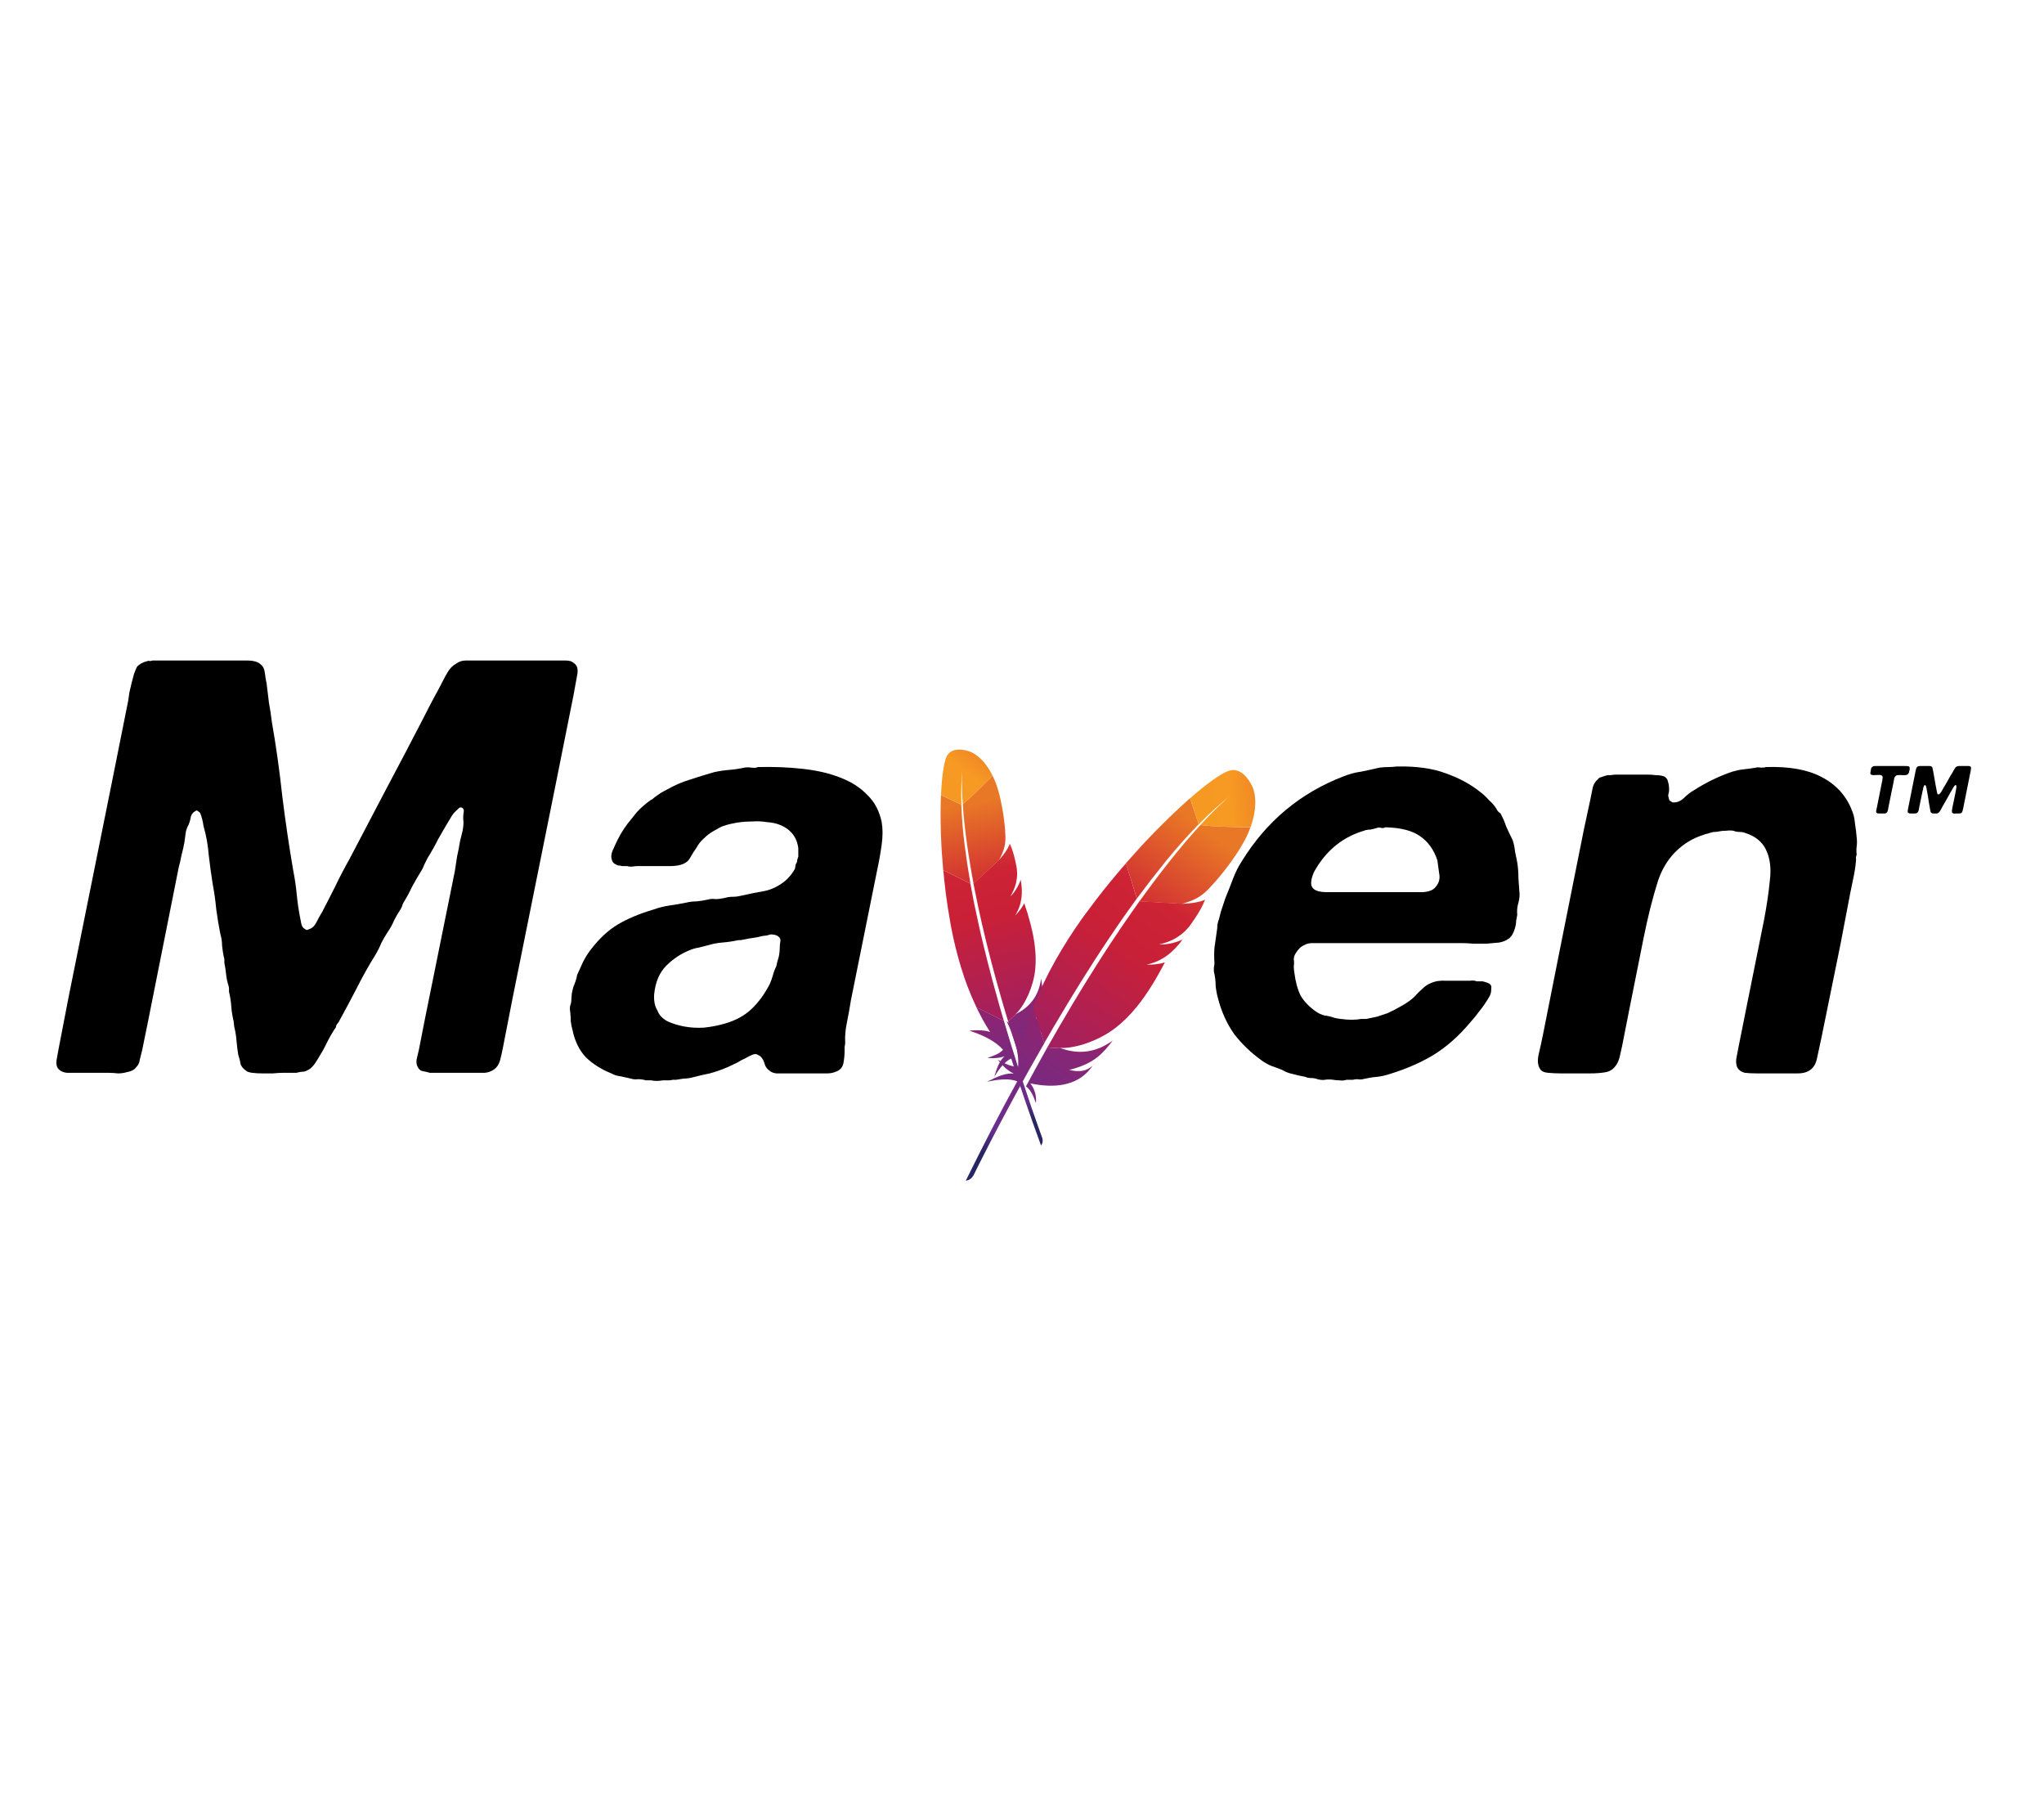 <svg width="100%" height="100%" viewBox="0 0 18 16" version="1.1" xmlns="http://www.w3.org/2000/svg" xmlns:xlink="http://www.w3.org/1999/xlink" xml:space="preserve" style="fill-rule:evenodd;clip-rule:evenodd;stroke-linejoin:round;stroke-miterlimit:2;"><g id="maven" transform="matrix(1.214,0,0,1.214,-1.929,-1.738)"><g id="g7248" transform="matrix(0.004,-0.003,0.003,0.004,7.326,7.647)"><path id="path7258" d="M267.1,19.6C258.7,24.6 244.7,38.6 228.1,58.9L243.4,87.8C254.1,72.4 265.1,58.6 276.1,46.8C276.9,45.9 277.4,45.4 277.4,45.4C277,45.9 276.5,46.3 276.1,46.8C272.5,50.7 261.7,63.3 245.4,88.4C261.1,87.6 285.2,84.4 304.9,81C310.8,48.2 299.2,33.2 299.2,33.2C299.2,33.2 284.4,9.3 267.1,19.6Z" style="fill:url(#_Linear-1o4ybce);fill-rule:nonzero;"/><path id="path7260" d="M241.1,184.4C241.2,184.4 241.3,184.4 241.4,184.3L239.2,184.5C239.1,184.6 238.9,184.6 238.8,184.7C239.6,184.6 240.4,184.5 241.1,184.4Z" style="fill:none;fill-rule:nonzero;"/><path id="path7262" d="M225.5,236.1C224.3,236.4 223,236.6 221.7,236.8C223,236.6 224.3,236.4 225.5,236.1Z" style="fill:none;fill-rule:nonzero;"/><path id="path7264" d="M119.3,352.2C119.5,351.8 119.6,351.3 119.8,350.9C123.2,342 126.5,333.4 129.8,324.9C133.5,315.5 137.2,306.3 140.8,297.4C144.6,288.1 148.4,279 152.1,270.3C156,261.1 159.8,252.3 163.6,243.8C166.7,236.9 169.7,230.2 172.7,223.7C173.7,221.5 174.7,219.4 175.7,217.3C177.7,213.1 179.6,209 181.5,205C183.3,201.3 185,197.7 186.7,194.1C187.3,192.9 187.9,191.7 188.4,190.6C188.5,190.4 188.6,190.2 188.7,190L186.8,190.2L185.3,187.3C185.2,187.6 185,187.9 184.9,188.2C182.2,193.5 179.5,198.9 176.9,204.4C175.4,207.5 173.9,210.7 172.3,213.9C168.1,222.7 164,231.5 160,240.5C155.9,249.5 151.9,258.6 148,267.6C144.1,276.5 140.4,285.4 136.7,294.3C133,303.2 129.4,312 125.9,320.8C122.2,330 118.6,339.1 115.2,348.1C114.4,350.1 113.6,352.2 112.9,354.2C110.1,361.5 107.4,368.6 104.8,375.7L107.2,380.4L109.3,380.2C109.4,380 109.5,379.8 109.5,379.6C112.6,370.1 116,361 119.3,352.2Z" style="fill:none;fill-rule:nonzero;"/><path id="path7266" d="M220.7,236.9L220.7,236.9Z" style="fill:none;fill-rule:nonzero;"/><path id="path7268" d="M215.6,262.2C213.6,262.6 211.6,262.9 209.6,263.2C210.6,263.1 211.7,262.9 212.7,262.7C213.7,262.6 214.7,262.4 215.6,262.2Z" style="fill:rgb(190,32,46);fill-rule:nonzero;"/><path id="path7270" d="M215.6,262.2C213.6,262.6 211.6,262.9 209.6,263.2C210.6,263.1 211.7,262.9 212.7,262.7C213.7,262.6 214.7,262.4 215.6,262.2Z" style="fill:rgb(190,32,46);fill-opacity:0.35;fill-rule:nonzero;"/><path id="path7272" d="M220.8,236.9C220.7,236.9 220.7,236.9 220.8,236.9C221.1,236.9 221.4,236.8 221.7,236.8C223,236.6 224.3,236.4 225.5,236.1C224,236.4 222.4,236.6 220.8,236.9Z" style="fill:rgb(190,32,46);fill-rule:nonzero;"/><path id="path7274" d="M220.8,236.9C220.7,236.9 220.7,236.9 220.8,236.9C221.1,236.9 221.4,236.8 221.7,236.8C223,236.6 224.3,236.4 225.5,236.1C224,236.4 222.4,236.6 220.8,236.9Z" style="fill:rgb(190,32,46);fill-opacity:0.35;fill-rule:nonzero;"/><path id="path7286" d="M198.2,162.4C202.9,153.7 207.6,145.2 212.3,136.9C217.2,128.3 222.2,120 227.3,111.9C227.6,111.4 227.9,110.9 228.2,110.5C233.2,102.6 238.2,95 243.3,87.7L228,58.9C226.9,60.3 225.7,61.7 224.5,63.2C220.1,68.7 215.5,74.6 210.8,80.9C205.5,88 200.1,95.5 194.5,103.4C189.4,110.7 184.2,118.4 179,126.3C174.6,133.1 170.2,140 165.8,147.1C165.6,147.4 165.5,147.6 165.3,147.9L185.2,187.2C189.6,178.9 193.9,170.6 198.2,162.4Z" style="fill:url(#_Linear-q6n5qbv);fill-rule:nonzero;"/><path id="path7298" d="M107.5,384.1C104.9,391.3 102.2,398.7 99.6,406.3C99.6,406.4 99.5,406.5 99.5,406.6C99.1,407.7 98.7,408.7 98.4,409.8C96.6,414.9 95.1,419.5 91.5,429.9C97.4,432.6 102.1,439.6 106.5,447.6C106,439.3 102.6,431.5 96.1,425.5C125,426.8 150,419.5 162.8,398.3C163.9,396.4 165,394.4 166,392.3C160.1,399.7 152.9,402.9 139.2,402.1L139.1,402.1L139.2,402.1C159.3,393.1 169.4,384.4 178.3,370.1C180.4,366.7 182.5,363 184.6,358.9C167,377 146.6,382.1 125.1,378.2L109,380C108.5,381.4 108,382.7 107.5,384.1Z" style="fill:url(#_Linear-cdolxmz);fill-rule:nonzero;"/><path id="path7310" d="M115,348C118.5,339 122.1,329.9 125.7,320.7C129.2,311.9 132.8,303.1 136.5,294.2C140.2,285.3 144,276.4 147.8,267.5C151.7,258.4 155.7,249.4 159.8,240.4C163.8,231.5 168,222.6 172.1,213.8C173.6,210.6 175.1,207.5 176.7,204.3C179.3,198.9 182,193.5 184.7,188.1C184.8,187.8 185,187.5 185.1,187.2L165.4,148C165.1,148.5 164.8,149.1 164.4,149.6C159.8,157.2 155.1,164.9 150.6,172.8C146,180.8 141.5,188.9 137.1,197.2C133.4,204.2 129.8,211.2 126.2,218.3C125.5,219.7 124.8,221.2 124.1,222.6C119.8,231.5 115.8,240.2 112.3,248.5C108.3,257.9 104.8,266.9 101.7,275.4C99.7,281 97.8,286.4 96.1,291.6C94.7,296 93.4,300.5 92.1,304.9C89.1,315.3 86.6,325.7 84.5,336.1L104.5,375.6C107.1,368.5 109.9,361.4 112.6,354.1C113.4,352.1 114.2,350.1 115,348Z" style="fill:url(#_Linear-oq0e3mx);fill-rule:nonzero;"/><path id="path7322" d="M84.2,337.5C81.7,350.1 79.9,362.7 79,375.3C79,375.7 78.9,376.2 78.9,376.6C72.7,366.6 55.9,356.8 56,356.9C68,374.3 77.1,391.5 78.4,408.4C72,409.7 63.2,407.8 53.1,404.1C63.7,413.8 71.6,416.5 74.7,417.2C65,417.8 54.9,424.5 44.7,432.2C59.6,426.1 71.7,423.7 80.3,425.7C66.6,464.4 52.9,507.2 39.2,552.6C43.4,551.4 45.9,548.5 47.3,544.7C49.7,536.5 66,482.5 91.4,411.6C92.1,409.6 92.9,407.6 93.6,405.5C93.8,404.9 94,404.4 94.2,403.8C96.9,396.4 99.7,388.8 102.6,381C103.3,379.2 103.9,377.5 104.6,375.7L104.6,375.6L84.6,336.1C84.4,336.6 84.3,337 84.2,337.5Z" style="fill:url(#_Linear-4zqdqmk);fill-rule:nonzero;"/><path id="path7334" d="M188.4,190.6C187.8,191.8 187.3,192.9 186.7,194.1C185,197.7 183.2,201.3 181.5,205C179.6,209 177.7,213.1 175.7,217.3C174.7,219.4 173.7,221.5 172.7,223.7C169.7,230.2 166.7,236.9 163.6,243.8C159.8,252.3 156,261.1 152.1,270.3C148.4,279 144.6,288.1 140.8,297.4C137.2,306.3 133.5,315.4 129.8,324.9C126.5,333.3 123.2,342 119.8,350.9C119.6,351.3 119.5,351.8 119.3,352.2C116,361 112.6,370.1 109.2,379.4C109.1,379.6 109,379.8 109,380L125.1,378.2C124.8,378.1 124.5,378.1 124.1,378C143.4,375.6 169,361.2 185.5,343.4C193.1,335.2 200,325.6 206.4,314.3C211.2,305.9 215.6,296.6 219.9,286.2C223.6,277.2 227.2,267.4 230.6,256.8C226.2,259.1 221.1,260.8 215.5,262C214.5,262.2 213.5,262.4 212.5,262.6C211.5,262.8 210.5,262.9 209.4,263.1C227.4,256.2 238.7,242.9 246.9,226.5C242.2,229.7 234.5,233.9 225.3,236C224.1,236.3 222.8,236.5 221.5,236.7C221.2,236.7 220.9,236.8 220.5,236.8C226.7,234.2 232,231.3 236.6,227.8C237.6,227.1 238.5,226.3 239.4,225.5C240.8,224.3 242.1,223 243.4,221.7C244.2,220.8 245,220 245.8,219.1C247.6,217 249.3,214.7 250.8,212.2C251.3,211.4 251.8,210.7 252.2,209.9C252.8,208.7 253.4,207.6 253.9,206.5C256.4,201.5 258.4,197 260,193C260.8,191 261.5,189.2 262.1,187.5C262.3,186.8 262.6,186.2 262.8,185.5C263.4,183.6 264,181.9 264.4,180.4C265,178.2 265.4,176.4 265.6,175.1C265,175.6 264.3,176.1 263.5,176.5C258.1,179.7 248.8,182.7 241.3,184.1L256.1,182.5L241.3,184.1C241.2,184.1 241.1,184.1 241,184.2C240.3,184.3 239.5,184.4 238.7,184.6C238.8,184.5 239,184.5 239.1,184.4L188.5,189.9C188.6,190.3 188.5,190.5 188.4,190.6Z" style="fill:url(#_Linear-dsq7ejj);fill-rule:nonzero;"/><path id="path7346" d="M245.4,88.4C240.9,95.3 236,103.2 230.7,112C230.4,112.5 230.1,112.9 229.9,113.4C225.3,121.1 220.5,129.5 215.4,138.8C211,146.8 206.4,155.3 201.6,164.6C197.4,172.6 193.2,181.1 188.7,190.1L239.3,184.6C254,177.8 260.6,171.7 267,162.8C268.7,160.4 270.4,157.8 272.1,155.1C277.3,147 282.4,138.1 286.9,129.2C291.3,120.6 295.2,112.1 298.1,104.5C300,99.6 301.5,95.1 302.6,91.1C303.5,87.6 304.2,84.3 304.8,81.1C285.2,84.4 261.1,87.6 245.4,88.4Z" style="fill:url(#_Linear-wvq918j);fill-rule:nonzero;"/><path id="path7348" d="M212.7,262.8C211.7,263 210.7,263.1 209.6,263.3C210.6,263.1 211.6,262.9 212.7,262.8Z" style="fill:rgb(190,32,46);fill-rule:nonzero;"/><path id="path7350" d="M212.7,262.8C211.7,263 210.7,263.1 209.6,263.3C210.6,263.1 211.6,262.9 212.7,262.8Z" style="fill:rgb(190,32,46);fill-opacity:0.35;fill-rule:nonzero;"/><path id="path7362" d="M212.7,262.8C211.7,263 210.7,263.1 209.6,263.3C210.6,263.1 211.6,262.9 212.7,262.8Z" style="fill:url(#_Linear-kd9zmjf);fill-rule:nonzero;"/><path id="path7364" d="M220.7,236.9C221,236.9 221.3,236.8 221.7,236.8C221.4,236.8 221.1,236.9 220.7,236.9Z" style="fill:rgb(190,32,46);fill-rule:nonzero;"/><path id="path7366" d="M220.7,236.9C221,236.9 221.3,236.8 221.7,236.8C221.4,236.8 221.1,236.9 220.7,236.9Z" style="fill:rgb(190,32,46);fill-opacity:0.35;fill-rule:nonzero;"/><path id="path7378" d="M220.7,236.9C221,236.9 221.3,236.8 221.7,236.8C221.4,236.8 221.1,236.9 220.7,236.9Z" style="fill:url(#_Linear-5cn9t06);fill-rule:nonzero;"/><path id="path7380" d="M220.8,236.9L220.8,236.9Z" style="fill:rgb(190,32,46);fill-rule:nonzero;"/><path id="path7382" d="M220.8,236.9L220.8,236.9Z" style="fill:rgb(190,32,46);fill-opacity:0.35;fill-rule:nonzero;"/><path id="path7394" d="M220.8,236.9L220.8,236.9Z" style="fill:url(#_Linear-5003qa5);fill-rule:nonzero;"/></g><g id="text5492" transform="matrix(0.042,0,0,0.042,1.707,6.108)"><path id="path4317" d="M23.541,2.717L39.841,2.717C40.975,2.717 41.775,2.95 42.241,3.417C42.641,3.75 42.875,4.25 42.941,4.917C43.008,5.517 43.108,6.117 43.241,6.717C43.375,7.783 43.508,8.883 43.641,10.017C43.841,11.083 44.008,12.183 44.141,13.317C44.875,17.517 45.475,21.783 45.941,26.117C46.475,30.45 47.108,34.75 47.841,39.017C48.108,40.35 48.308,41.717 48.441,43.117C48.575,44.517 48.775,45.883 49.041,47.217C49.108,47.55 49.175,47.883 49.241,48.217C49.308,48.55 49.475,48.817 49.741,49.017C49.875,49.083 49.975,49.15 50.041,49.217C50.175,49.283 50.341,49.25 50.541,49.117C51.075,48.983 51.508,48.583 51.841,47.917C52.175,47.25 52.508,46.65 52.841,46.117C53.641,44.583 54.408,43.083 55.141,41.617C55.875,40.083 56.675,38.55 57.541,37.017C59.675,32.95 61.808,28.883 63.941,24.817C66.141,20.683 68.308,16.55 70.441,12.417C70.975,11.35 71.508,10.317 72.041,9.317C72.641,8.25 73.208,7.183 73.741,6.117C74.008,5.583 74.308,5.05 74.641,4.517C74.975,3.983 75.441,3.55 76.041,3.217C76.508,2.883 77.041,2.717 77.641,2.717L94.841,2.717C95.508,2.717 95.975,2.85 96.241,3.117C96.908,3.517 97.108,4.283 96.841,5.417C96.641,6.483 96.441,7.583 96.241,8.717L93.241,23.717L85.741,60.917L84.041,69.617C83.908,70.35 83.741,71.083 83.541,71.817C83.341,72.483 83.008,72.983 82.541,73.317C82.075,73.65 81.541,73.85 80.941,73.917L71.441,73.917C70.975,73.783 70.541,73.683 70.141,73.617C69.808,73.55 69.541,73.317 69.341,72.917C69.141,72.583 69.075,72.15 69.141,71.617C69.275,71.083 69.408,70.517 69.541,69.917L70.541,64.817L75.741,39.117C75.875,38.183 76.008,37.317 76.141,36.517C76.341,35.65 76.508,34.783 76.641,33.917C76.775,33.383 76.908,32.85 77.041,32.317C77.175,31.717 77.241,31.15 77.241,30.617C77.175,30.15 77.175,29.65 77.241,29.117C77.375,28.583 77.275,28.25 76.941,28.117C76.741,28.05 76.575,28.083 76.441,28.217C76.308,28.35 76.208,28.45 76.141,28.517C75.808,28.783 75.508,29.117 75.241,29.517C75.041,29.85 74.841,30.183 74.641,30.517C74.041,31.517 73.441,32.55 72.841,33.617C72.308,34.683 71.708,35.75 71.041,36.817C70.841,37.217 70.641,37.617 70.441,38.017C70.308,38.417 70.108,38.817 69.841,39.217C69.308,40.083 68.808,40.95 68.341,41.817C67.941,42.683 67.475,43.55 66.941,44.417C66.808,44.617 66.708,44.85 66.641,45.117C66.575,45.317 66.475,45.517 66.341,45.717C65.941,46.317 65.575,46.95 65.241,47.617C64.975,48.283 64.608,48.95 64.141,49.617C63.741,50.217 63.375,50.85 63.041,51.517C62.775,52.183 62.441,52.85 62.041,53.517C60.841,55.45 59.741,57.417 58.741,59.417C57.741,61.35 56.708,63.283 55.641,65.217C55.441,65.417 55.308,65.617 55.241,65.817C55.241,66.017 55.141,66.217 54.941,66.417C54.475,67.15 54.041,67.917 53.641,68.717C53.308,69.45 52.908,70.183 52.441,70.917C52.175,71.383 51.908,71.817 51.641,72.217C51.375,72.617 51.075,72.95 50.741,73.217C50.341,73.483 49.975,73.65 49.641,73.717C49.308,73.717 48.875,73.783 48.341,73.917L46.041,73.917C45.575,73.917 45.008,73.95 44.341,74.017L42.441,74.017C41.841,74.017 41.275,73.983 40.741,73.917C40.208,73.85 39.841,73.717 39.641,73.517C39.175,73.183 38.875,72.817 38.741,72.417C38.675,71.95 38.541,71.417 38.341,70.817C38.208,70.017 38.108,69.217 38.041,68.417C37.975,67.55 37.841,66.717 37.641,65.917L37.541,65.017C37.341,64.217 37.208,63.383 37.141,62.517C37.075,61.583 36.941,60.717 36.741,59.917L36.741,59.417C36.741,59.217 36.708,59.017 36.641,58.817C36.441,58.217 36.308,57.583 36.241,56.917C36.175,56.25 36.075,55.583 35.941,54.917L35.941,54.417C35.941,54.217 35.908,54.05 35.841,53.917C35.708,53.25 35.608,52.583 35.541,51.917C35.541,51.25 35.441,50.583 35.241,49.917C34.975,48.583 34.741,47.183 34.541,45.717C34.408,44.25 34.208,42.817 33.941,41.417C33.675,39.75 33.441,38.05 33.241,36.317C33.108,34.583 32.808,32.917 32.341,31.317C32.208,30.383 32.008,29.617 31.741,29.017C31.608,28.883 31.475,28.783 31.341,28.717C31.275,28.583 31.141,28.583 30.941,28.717C30.541,28.917 30.275,29.25 30.141,29.717C30.075,30.183 29.941,30.65 29.741,31.117C29.475,31.583 29.308,32.083 29.241,32.617C29.175,33.083 29.108,33.583 29.041,34.117C28.908,34.85 28.741,35.583 28.541,36.317C28.408,37.05 28.241,37.783 28.041,38.517L22.741,65.117L21.741,70.017C21.608,70.55 21.475,71.083 21.341,71.617C21.275,72.15 21.075,72.583 20.741,72.917C20.408,73.383 19.841,73.683 19.041,73.817C18.575,73.95 18.075,74.017 17.541,74.017C17.008,73.95 16.475,73.917 15.941,73.917L8.741,73.917C8.141,73.85 7.675,73.65 7.341,73.317C7.008,72.983 6.875,72.483 6.941,71.817C7.075,71.083 7.208,70.35 7.341,69.617L9.041,60.817L16.541,23.617L19.341,9.617C19.408,9.217 19.475,8.75 19.541,8.217C19.675,7.617 19.808,7.05 19.941,6.517C20.075,5.983 20.208,5.483 20.341,5.017C20.541,4.483 20.708,4.083 20.841,3.817C21.241,3.35 21.841,3.017 22.641,2.817C22.841,2.75 22.975,2.75 23.041,2.817C23.175,2.817 23.341,2.783 23.541,2.717Z" style="fill-rule:nonzero;"/><path id="path4319" d="M143.066,70.017C143.066,70.75 143,71.483 142.866,72.217C142.733,72.95 142.3,73.45 141.566,73.717C141.1,73.917 140.6,74.017 140.066,74.017L131.266,74.017C130.733,73.95 130.333,73.783 130.066,73.517C129.666,73.25 129.4,72.883 129.266,72.417C129.133,71.883 128.9,71.45 128.566,71.117C128.433,70.983 128.266,70.883 128.066,70.817C127.933,70.683 127.7,70.65 127.366,70.717C126.966,70.85 126.6,71.017 126.266,71.217C125.933,71.417 125.6,71.583 125.266,71.717C124.866,71.983 124.433,72.217 123.966,72.417C123.566,72.617 123.133,72.817 122.666,73.017C121.733,73.417 120.766,73.75 119.766,74.017C118.766,74.217 117.766,74.45 116.766,74.717C116.233,74.85 115.733,74.917 115.266,74.917C114.866,74.983 114.433,75.05 113.966,75.117L113.366,75.117C113.166,75.183 112.966,75.217 112.766,75.217L111.666,75.217C110.933,75.35 110.266,75.35 109.666,75.217L108.766,75.217C108.3,75.083 107.833,75.017 107.366,75.017C106.966,75.083 106.566,75.05 106.166,74.917C105.566,74.783 104.966,74.65 104.366,74.517C103.766,74.45 103.233,74.283 102.766,74.017C100.966,73.283 99.5,72.35 98.366,71.217C97.233,70.017 96.466,68.45 96.066,66.517C95.933,66.05 95.833,65.55 95.766,65.017C95.766,64.483 95.733,63.917 95.666,63.317C95.6,62.983 95.6,62.65 95.666,62.317C95.8,61.983 95.866,61.65 95.866,61.317C95.866,61.117 95.9,60.717 95.966,60.117C96.1,59.45 96.233,58.983 96.366,58.717C96.633,58.05 96.8,57.483 96.866,57.017C97.2,56.283 97.533,55.55 97.866,54.817C98.266,54.017 98.7,53.317 99.166,52.717C100.633,50.783 102.2,49.317 103.866,48.317C105.533,47.317 107.6,46.45 110.066,45.717C111,45.383 111.933,45.15 112.866,45.017C113.8,44.883 114.766,44.717 115.766,44.517C116.3,44.383 116.866,44.317 117.466,44.317C118.133,44.25 118.766,44.15 119.366,44.017C119.833,43.883 120.3,43.85 120.766,43.917C121.233,43.917 121.766,43.85 122.366,43.717C122.833,43.583 123.3,43.517 123.766,43.517C124.233,43.517 124.733,43.45 125.266,43.317C126.733,42.983 128.066,42.717 129.266,42.517C130.533,42.25 131.733,41.65 132.866,40.717C133.533,40.117 134.066,39.45 134.466,38.717C134.533,38.517 134.566,38.35 134.566,38.217C134.566,38.083 134.6,37.95 134.666,37.817C134.8,37.683 134.866,37.483 134.866,37.217C134.933,36.95 135,36.75 135.066,36.617L135.066,35.117C134.8,33.117 133.666,31.75 131.666,31.017C131.133,30.817 130.433,30.683 129.566,30.617C128.766,30.483 127.933,30.45 127.066,30.517C126.2,30.517 125.333,30.583 124.466,30.717C123.666,30.85 122.966,31.017 122.366,31.217C121.9,31.35 121.466,31.55 121.066,31.817C120.666,32.017 120.266,32.25 119.866,32.517C119.466,32.783 119.033,33.15 118.566,33.617C118.1,34.083 117.766,34.517 117.566,34.917C117.1,35.583 116.7,36.217 116.366,36.817C116.033,37.417 115.466,37.817 114.666,38.017C114.133,38.15 113.566,38.217 112.966,38.217L107.366,38.217C107.033,38.217 106.666,38.25 106.266,38.317C105.933,38.317 105.666,38.283 105.466,38.217L104.566,38.217C104.433,38.15 104.266,38.117 104.066,38.117C103.866,38.117 103.7,38.05 103.566,37.917C103.1,37.783 102.833,37.35 102.766,36.617C102.766,36.283 102.833,35.95 102.966,35.617C103.1,35.283 103.233,34.983 103.366,34.717C103.7,33.983 104.033,33.317 104.366,32.717C104.766,32.05 105.166,31.45 105.566,30.917C105.833,30.583 106.9,29.25 107.166,28.917C107.833,28.183 108.633,27.483 109.566,26.817C109.766,26.75 110,26.583 110.266,26.317C110.666,26.05 111,25.817 111.266,25.617C111.6,25.417 111.966,25.217 112.366,25.017C113.633,24.283 114.933,23.717 116.266,23.317C117.666,22.85 119.066,22.417 120.466,22.017C121.333,21.817 122.2,21.683 123.066,21.617C123.933,21.55 124.833,21.417 125.766,21.217C126.033,21.15 126.433,21.15 126.966,21.217C127.5,21.283 127.866,21.25 128.066,21.117C130.8,21.05 133.366,21.15 135.766,21.417C138.233,21.683 140.4,22.183 142.266,22.917C144.2,23.65 145.766,24.65 146.966,25.917C148.233,27.117 149.066,28.683 149.466,30.617C149.666,31.75 149.666,33.05 149.466,34.517C149.266,35.983 149,37.483 148.666,39.017L144.166,61.317C143.966,62.583 143.733,63.883 143.466,65.217C143.2,66.483 143.1,67.65 143.166,68.717C143.166,68.917 143.133,69.15 143.066,69.417L143.066,70.017ZM131.466,54.617C131.6,54.283 131.7,53.917 131.766,53.517C131.833,53.05 131.866,52.65 131.866,52.317C131.866,51.917 131.9,51.55 131.966,51.217C132.033,50.883 131.933,50.617 131.666,50.417C131.4,50.15 130.933,50.017 130.266,50.017C130,50.083 129.766,50.15 129.566,50.217C129.366,50.217 129.1,50.25 128.766,50.317C128.3,50.45 127.8,50.55 127.266,50.617C126.733,50.683 126.166,50.783 125.566,50.917C125.366,50.983 125.066,51.017 124.666,51.017C123.733,51.217 122.833,51.35 121.966,51.417C121.1,51.483 120.233,51.65 119.366,51.917C118.833,52.05 118.3,52.183 117.766,52.317C117.3,52.383 116.833,52.517 116.366,52.717C114.833,53.317 113.466,54.217 112.266,55.417C111.066,56.617 110.366,58.283 110.166,60.417C110.1,61.55 110.3,62.483 110.766,63.217C111.033,63.95 111.6,64.55 112.466,65.017C113.333,65.417 114.3,65.717 115.366,65.917C116.433,66.117 117.566,66.183 118.766,66.117C120.033,65.983 121.233,65.75 122.366,65.417C124.233,64.883 125.766,64.05 126.966,62.917C128.233,61.717 129.3,60.25 130.166,58.517C130.366,58.05 130.533,57.583 130.666,57.117C130.8,56.583 131,56.05 131.266,55.517L131.466,54.617Z" style="fill-rule:nonzero;"/><path id="path4321" d="M161.288,22.417L168.588,22.417C169.322,22.417 170.022,22.45 170.688,22.517C171.355,22.517 171.888,22.65 172.288,22.917C172.955,23.383 173.288,24.25 173.288,25.517C173.355,26.717 173.488,27.783 173.688,28.717C173.955,30.917 174.188,33.183 174.388,35.517C174.588,37.783 174.822,40.05 175.088,42.317C175.355,43.917 175.555,45.55 175.688,47.217C175.822,48.883 176.022,50.483 176.288,52.017C176.355,52.617 176.422,53.25 176.488,53.917C176.622,54.583 177.055,54.917 177.788,54.917C177.988,54.783 178.122,54.717 178.188,54.717C178.255,54.65 178.355,54.55 178.488,54.417C178.755,54.083 178.988,53.75 179.188,53.417C179.388,53.083 179.588,52.717 179.788,52.317C180.322,51.583 180.722,50.817 180.988,50.017C181.322,49.217 181.722,48.45 182.188,47.717C183.655,44.917 185.088,42.117 186.488,39.317C187.888,36.45 189.322,33.617 190.788,30.817C191.322,30.017 191.755,29.217 192.088,28.417C192.488,27.55 192.888,26.75 193.288,26.017C193.555,25.483 193.822,24.95 194.088,24.417C194.422,23.883 194.822,23.45 195.288,23.117C195.488,22.983 195.955,22.783 196.688,22.517C197.088,22.383 197.522,22.35 197.988,22.417L204.188,22.417C204.922,22.417 205.588,22.45 206.188,22.517C206.855,22.517 207.322,22.683 207.588,23.017C207.922,23.35 207.955,23.85 207.688,24.517C207.488,25.117 207.288,25.617 207.088,26.017C206.555,26.95 206.022,27.95 205.488,29.017C204.955,30.017 204.422,30.983 203.888,31.917C203.622,32.383 203.388,32.85 203.188,33.317C202.988,33.717 202.788,34.117 202.588,34.517C202.122,35.25 201.688,35.983 201.288,36.717C200.888,37.45 200.488,38.183 200.088,38.917C200.022,39.117 199.922,39.35 199.788,39.617C199.722,39.817 199.622,40.017 199.488,40.217C198.888,41.217 198.322,42.25 197.788,43.317C197.255,44.317 196.722,45.317 196.188,46.317C195.055,48.317 193.955,50.383 192.888,52.517C191.822,54.583 190.688,56.617 189.488,58.617C188.955,59.55 188.455,60.483 187.988,61.417C187.588,62.283 187.122,63.183 186.588,64.117C186.388,64.45 186.222,64.75 186.088,65.017C185.955,65.217 185.788,65.483 185.588,65.817C185.188,66.55 184.788,67.317 184.388,68.117C184.055,68.85 183.655,69.583 183.188,70.317C182.722,71.05 182.288,71.75 181.888,72.417C181.488,73.017 180.922,73.45 180.188,73.717C179.588,73.917 178.988,74.017 178.388,74.017C177.788,73.95 177.188,73.917 176.588,73.917L167.888,73.917C167.222,73.917 166.655,73.783 166.188,73.517C165.788,73.183 165.522,72.783 165.388,72.317C165.322,71.783 165.255,71.217 165.188,70.617C164.988,69.817 164.822,68.983 164.688,68.117C164.622,67.25 164.522,66.417 164.388,65.617C164.322,65.35 164.288,65.117 164.288,64.917C164.288,64.65 164.255,64.35 164.188,64.017C163.988,63.217 163.855,62.383 163.788,61.517C163.722,60.65 163.588,59.783 163.388,58.917C163.322,58.583 163.288,58.283 163.288,58.017C163.288,57.683 163.255,57.35 163.188,57.017C163.055,56.417 162.955,55.817 162.888,55.217C162.822,54.55 162.722,53.917 162.588,53.317C162.522,53.117 162.488,52.917 162.488,52.717C162.555,52.45 162.555,52.217 162.488,52.017C162.355,51.417 162.255,50.817 162.188,50.217C162.122,49.617 162.022,48.983 161.888,48.317C161.622,46.783 161.388,45.217 161.188,43.617C160.988,41.95 160.788,40.317 160.588,38.717C160.188,36.917 159.888,35.117 159.688,33.317C159.555,31.45 159.322,29.617 158.988,27.817L158.688,25.117C158.622,24.917 158.588,24.683 158.588,24.417C158.655,24.083 158.788,23.783 158.988,23.517C159.255,23.05 159.788,22.717 160.588,22.517C160.922,22.517 161.155,22.483 161.288,22.417Z" style="fill:none;fill-rule:nonzero;"/><path id="path4323" d="M259.041,47.717C259.041,48.25 258.908,48.85 258.641,49.517C258.375,50.183 258.041,50.617 257.641,50.817C257.308,51.083 256.808,51.283 256.141,51.417C255.475,51.483 254.741,51.55 253.941,51.617L251.641,51.617C250.908,51.55 250.241,51.517 249.641,51.517L223.841,51.517C223.441,51.517 223.075,51.583 222.741,51.717C222.141,51.983 221.741,52.25 221.541,52.517C221.408,52.65 221.208,52.917 220.941,53.317C220.741,53.65 220.641,53.983 220.641,54.317C220.708,54.717 220.708,55.117 220.641,55.517C220.641,55.85 220.675,56.217 220.741,56.617C220.941,58.217 221.308,59.55 221.841,60.617C222.441,61.617 223.308,62.517 224.441,63.317C224.908,63.65 225.408,63.883 225.941,64.017C226.541,64.083 227.108,64.217 227.641,64.417C228.175,64.55 228.875,64.65 229.741,64.717C230.675,64.783 231.508,64.75 232.241,64.617L233.141,64.617C233.808,64.483 234.441,64.35 235.041,64.217C235.641,64.017 236.241,63.817 236.841,63.617C237.575,63.283 238.408,62.85 239.341,62.317C240.275,61.783 241.008,61.25 241.541,60.717C241.941,60.25 242.375,59.817 242.841,59.417C243.308,58.95 243.808,58.617 244.341,58.417C245.075,58.083 245.941,57.95 246.941,58.017L251.041,58.017C251.508,57.95 251.908,57.983 252.241,58.117L253.241,58.117C253.841,58.25 254.275,58.417 254.541,58.617C254.741,58.75 254.808,59.05 254.741,59.517C254.741,59.983 254.641,60.383 254.441,60.717C253.908,61.65 253.341,62.483 252.741,63.217C252.208,63.95 251.608,64.683 250.941,65.417C249.075,67.617 247.075,69.383 244.941,70.717C242.808,72.05 240.241,73.183 237.241,74.117C236.441,74.383 235.675,74.55 234.941,74.617C234.208,74.683 233.408,74.817 232.541,75.017C232.275,75.083 231.975,75.083 231.641,75.017C231.375,75.017 231.108,75.05 230.841,75.117L229.741,75.117C229.341,75.25 228.941,75.283 228.541,75.217C228.141,75.217 227.775,75.183 227.441,75.117C226.908,75.05 226.441,75.05 226.041,75.117C225.641,75.183 225.208,75.15 224.741,75.017C224.408,74.883 224.041,74.817 223.641,74.817C223.241,74.817 222.908,74.75 222.641,74.617C221.908,74.483 221.175,74.317 220.441,74.117C219.775,73.983 219.175,73.75 218.641,73.417C217.975,73.15 217.341,72.917 216.741,72.717C216.141,72.45 215.608,72.15 215.141,71.817C213.275,70.483 211.675,68.95 210.341,67.217C209.075,65.417 208.141,63.35 207.541,61.017C207.341,60.283 207.208,59.55 207.141,58.817C207.141,58.017 207.041,57.217 206.841,56.417L206.841,55.717C206.908,55.45 206.941,55.183 206.941,54.917C206.875,54.117 206.875,53.25 206.941,52.317C207.075,51.383 207.208,50.45 207.341,49.517C207.408,49.183 207.441,48.817 207.441,48.417C207.508,48.017 207.608,47.65 207.741,47.317L208.041,46.117L208.841,43.717C209.308,42.583 209.741,41.483 210.141,40.417C210.541,39.35 211.041,38.35 211.641,37.417C215.908,30.483 221.775,25.583 229.241,22.717C230.241,22.317 231.241,22.05 232.241,21.917C233.241,21.717 234.308,21.483 235.441,21.217C235.975,21.15 236.475,21.117 236.941,21.117C237.408,21.117 237.908,21.083 238.441,21.017C241.841,20.95 244.675,21.35 246.941,22.217C249.208,23.017 251.175,24.083 252.841,25.417C253.375,25.817 253.875,26.283 254.341,26.817C254.875,27.283 255.308,27.783 255.641,28.317C255.775,28.65 256.008,28.917 256.341,29.117C256.741,29.85 257.075,30.617 257.341,31.417C257.675,32.15 258.041,32.917 258.441,33.717C258.641,34.317 258.775,34.95 258.841,35.617C258.975,36.217 259.108,36.883 259.241,37.617C259.375,38.483 259.441,39.383 259.441,40.317C259.508,41.25 259.575,42.183 259.641,43.117C259.641,43.65 259.541,44.25 259.341,44.917C259.208,45.517 259.175,46.083 259.241,46.617L259.041,47.717ZM245.141,41.817C245.741,41.15 245.941,40.35 245.741,39.417C245.608,38.417 245.508,37.683 245.441,37.217C244.841,35.417 243.875,34.05 242.541,33.117C241.208,32.117 239.175,31.583 236.441,31.517C236.241,31.65 236.008,31.683 235.741,31.617C235.475,31.55 235.241,31.55 235.041,31.617C234.641,31.75 234.241,31.85 233.841,31.917C233.441,31.917 233.075,31.983 232.741,32.117C229.608,33.05 227.075,34.883 225.141,37.617C224.941,37.883 224.708,38.25 224.441,38.717C224.175,39.117 223.975,39.55 223.841,40.017C223.708,40.417 223.641,40.817 223.641,41.217C223.641,41.617 223.808,41.95 224.141,42.217C224.608,42.55 225.308,42.717 226.241,42.717L242.941,42.717C244.008,42.65 244.741,42.35 245.141,41.817Z" style="fill-rule:nonzero;"/><path id="path4325" d="M302.163,21.117C306.163,20.983 309.363,21.55 311.763,22.817C314.23,24.083 315.963,25.95 316.963,28.417C317.297,29.15 317.497,29.95 317.563,30.817C317.697,31.617 317.797,32.45 317.863,33.317C317.93,33.85 317.93,34.35 317.863,34.817C317.797,35.283 317.797,35.75 317.863,36.217C317.73,36.617 317.697,36.883 317.763,37.017C317.697,37.95 317.563,38.917 317.363,39.917C317.163,40.917 316.963,41.883 316.763,42.817L315.063,51.717L311.763,67.917C311.497,69.183 311.23,70.417 310.963,71.617C310.697,72.75 310.063,73.483 309.063,73.817C308.663,73.95 308.197,74.017 307.663,74.017L300.663,74.017C299.863,74.017 299.163,73.983 298.563,73.917C297.963,73.783 297.53,73.483 297.263,73.017C297.063,72.617 296.997,72.117 297.063,71.517C297.197,70.85 297.33,70.15 297.463,69.417L298.863,62.417L301.863,47.517C302.33,45.05 302.663,42.783 302.863,40.717C303.13,38.583 302.897,36.783 302.163,35.317C301.497,33.983 300.33,33.05 298.663,32.517C298.33,32.383 297.963,32.317 297.563,32.317C297.23,32.317 296.897,32.25 296.563,32.117C296.23,32.05 295.797,32.05 295.263,32.117C294.797,32.117 294.43,32.15 294.163,32.217C293.83,32.283 293.563,32.317 293.363,32.317C293.163,32.317 292.963,32.35 292.763,32.417C291.163,32.817 289.83,33.35 288.763,34.017C286.297,35.55 284.563,37.783 283.563,40.717C282.63,43.65 281.797,46.95 281.063,50.617L278.563,63.117L277.363,69.217C277.23,69.817 277.097,70.417 276.963,71.017C276.83,71.617 276.63,72.117 276.363,72.517C275.897,73.25 275.263,73.683 274.463,73.817C273.73,73.95 272.83,74.017 271.763,74.017L266.763,74.017C266.03,74.017 265.297,73.983 264.563,73.917C263.83,73.85 263.363,73.617 263.163,73.217C262.763,72.617 262.697,71.75 262.963,70.617C263.23,69.483 263.463,68.417 263.663,67.417L266.363,53.817L270.763,31.817L271.863,26.717C271.997,25.983 272.13,25.317 272.263,24.717C272.397,24.117 272.697,23.617 273.163,23.217C273.297,23.017 273.53,22.883 273.863,22.817C274.197,22.683 274.53,22.583 274.863,22.517L275.363,22.517C275.697,22.45 276.03,22.417 276.363,22.417L281.663,22.417C282.197,22.417 282.697,22.45 283.163,22.517C283.697,22.517 284.163,22.583 284.563,22.717C284.963,22.917 285.197,23.217 285.263,23.617C285.397,24.017 285.463,24.483 285.463,25.017C285.463,25.283 285.43,25.517 285.363,25.717C285.297,25.917 285.297,26.117 285.363,26.317C285.43,26.65 285.497,26.85 285.563,26.917C285.697,26.983 285.863,27.083 286.063,27.217C286.73,27.283 287.363,27.05 287.963,26.517C288.563,25.917 289.163,25.45 289.763,25.117C291.83,23.783 294.03,22.717 296.363,21.917C297.03,21.717 297.663,21.583 298.263,21.517C298.93,21.45 299.663,21.35 300.463,21.217C300.663,21.15 300.963,21.15 301.363,21.217C301.763,21.217 302.03,21.183 302.163,21.117Z" style="fill-rule:nonzero;"/></g><g id="text9112" transform="matrix(0.042,0,0,0.042,1.707,6.108)"><path id="path4328" d="M326.925,21.038C326.991,21.091 327.025,21.205 327.025,21.378C327.025,21.551 326.991,21.711 326.925,21.858L326.905,22.018C326.851,22.138 326.791,22.238 326.725,22.318C326.671,22.385 326.585,22.438 326.465,22.478C326.345,22.505 326.178,22.518 325.965,22.518C325.751,22.505 325.571,22.498 325.425,22.498L325.125,22.498C325.058,22.525 324.998,22.531 324.945,22.518C324.891,22.505 324.838,22.511 324.785,22.538C324.638,22.591 324.511,22.718 324.405,22.918C324.365,22.985 324.338,23.065 324.325,23.158C324.311,23.251 324.298,23.345 324.285,23.438L323.325,28.158C323.311,28.225 323.305,28.285 323.305,28.338C323.305,28.391 323.291,28.445 323.265,28.498L323.225,28.658C323.211,28.698 323.198,28.738 323.185,28.778C323.185,28.818 323.165,28.851 323.125,28.878C323.071,28.985 322.985,29.058 322.865,29.098C322.798,29.125 322.718,29.138 322.625,29.138L321.725,29.138C321.498,29.138 321.345,29.085 321.265,28.978C321.225,28.898 321.211,28.805 321.225,28.698C321.251,28.591 321.278,28.471 321.305,28.338L322.245,23.618C322.258,23.551 322.271,23.485 322.285,23.418C322.311,23.351 322.318,23.291 322.305,23.238L322.345,22.958C322.358,22.745 322.291,22.611 322.145,22.558C322.025,22.491 321.845,22.465 321.605,22.478C321.378,22.491 321.178,22.498 321.005,22.498C320.938,22.498 320.871,22.505 320.805,22.518C320.751,22.518 320.705,22.511 320.665,22.498C320.611,22.471 320.565,22.465 320.525,22.478C320.485,22.478 320.445,22.471 320.405,22.458C320.271,22.391 320.211,22.285 320.225,22.138C320.238,21.991 320.265,21.818 320.305,21.618C320.318,21.538 320.331,21.465 320.345,21.398C320.371,21.331 320.405,21.265 320.445,21.198C320.485,21.131 320.538,21.085 320.605,21.058C320.671,21.018 320.738,20.985 320.805,20.958C320.845,20.945 320.871,20.945 320.885,20.958C320.911,20.958 320.945,20.951 320.985,20.938L326.325,20.938C326.445,20.938 326.558,20.945 326.665,20.958C326.771,20.958 326.858,20.985 326.925,21.038ZM337.565,21.078C337.618,21.171 337.631,21.278 337.605,21.398C337.591,21.518 337.571,21.651 337.545,21.798L336.245,28.298C336.218,28.445 336.185,28.578 336.145,28.698C336.118,28.805 336.071,28.898 336.005,28.978C335.911,29.085 335.765,29.138 335.565,29.138L335.005,29.138C334.925,29.138 334.838,29.145 334.745,29.158C334.665,29.158 334.598,29.145 334.545,29.118C334.425,29.078 334.351,29.018 334.325,28.938C334.311,28.858 334.305,28.758 334.305,28.638L334.365,28.298C334.365,28.258 334.371,28.211 334.385,28.158C334.398,28.091 334.411,28.031 334.425,27.978L334.945,25.438C334.971,25.278 334.998,25.118 335.025,24.958C335.065,24.798 335.085,24.651 335.085,24.518C335.071,24.451 335.065,24.398 335.065,24.358C335.065,24.305 335.045,24.265 335.005,24.238C334.991,24.225 334.971,24.218 334.945,24.218C334.905,24.245 334.858,24.271 334.805,24.298C334.671,24.458 334.551,24.638 334.445,24.838C334.338,25.038 334.225,25.231 334.105,25.418C333.865,25.831 333.631,26.251 333.405,26.678C333.178,27.091 332.945,27.498 332.705,27.898C332.598,28.085 332.485,28.298 332.365,28.538C332.245,28.765 332.105,28.931 331.945,29.038C331.865,29.091 331.771,29.125 331.665,29.138L331.025,29.138C330.958,29.111 330.898,29.091 330.845,29.078C330.791,29.051 330.745,29.018 330.705,28.978C330.665,28.938 330.638,28.885 330.625,28.818C330.611,28.751 330.598,28.685 330.585,28.618C330.545,28.498 330.518,28.378 330.505,28.258C330.491,28.125 330.471,27.991 330.445,27.858C330.365,27.471 330.298,27.078 330.245,26.678C330.191,26.265 330.125,25.865 330.045,25.478C330.005,25.251 329.965,25.025 329.925,24.798C329.898,24.571 329.825,24.378 329.705,24.218C329.678,24.218 329.658,24.225 329.645,24.238L329.605,24.238C329.538,24.291 329.491,24.351 329.465,24.418C329.425,24.485 329.398,24.551 329.385,24.618C329.385,24.671 329.371,24.731 329.345,24.798L329.285,25.138C329.258,25.191 329.238,25.245 329.225,25.298C329.211,25.351 329.205,25.398 329.205,25.438L328.725,27.758C328.698,27.931 328.658,28.145 328.605,28.398C328.565,28.638 328.505,28.811 328.425,28.918C328.385,28.945 328.345,28.978 328.305,29.018C328.278,29.045 328.245,29.065 328.205,29.078C328.138,29.105 328.058,29.125 327.965,29.138L327.165,29.138C326.991,29.138 326.858,29.098 326.765,29.018C326.698,28.965 326.665,28.878 326.665,28.758C326.678,28.638 326.698,28.505 326.725,28.358L328.045,21.758C328.071,21.638 328.098,21.525 328.125,21.418C328.165,21.298 328.211,21.205 328.265,21.138C328.331,21.045 328.438,20.985 328.585,20.958C328.625,20.945 328.651,20.945 328.665,20.958C328.691,20.958 328.725,20.951 328.765,20.938L330.505,20.938C330.638,20.938 330.738,20.971 330.805,21.038C330.911,21.118 330.971,21.245 330.985,21.418C331.011,21.591 331.045,21.751 331.085,21.898C331.151,22.271 331.218,22.651 331.285,23.038C331.351,23.411 331.418,23.791 331.485,24.178C331.538,24.378 331.578,24.585 331.605,24.798C331.645,25.011 331.685,25.218 331.725,25.418C331.751,25.498 331.771,25.585 331.785,25.678C331.811,25.758 331.865,25.811 331.945,25.838C332.011,25.865 332.071,25.851 332.125,25.798C332.191,25.745 332.238,25.698 332.265,25.658C332.398,25.511 332.505,25.358 332.585,25.198C332.678,25.025 332.771,24.858 332.865,24.698C333.145,24.258 333.405,23.811 333.645,23.358C333.898,22.891 334.165,22.438 334.445,21.998C334.551,21.811 334.658,21.618 334.765,21.418C334.885,21.205 335.045,21.058 335.245,20.978C335.338,20.951 335.431,20.938 335.525,20.938L336.965,20.938C337.045,20.925 337.118,20.925 337.185,20.938L337.285,20.938C337.338,20.965 337.391,20.985 337.445,20.998C337.511,21.011 337.551,21.038 337.565,21.078Z" style="fill-rule:nonzero;"/></g><g id="g4701" transform="matrix(0.006,0.001,-0.001,0.006,8.912,6.64)"><path id="path4710" d="M267.1,19.6C258.7,24.6 244.7,38.6 228.1,58.9L243.4,87.8C254.1,72.4 265.1,58.6 276.1,46.8C276.9,45.9 277.4,45.4 277.4,45.4C277,45.9 276.5,46.3 276.1,46.8C272.5,50.7 261.7,63.3 245.4,88.4C261.1,87.6 285.2,84.4 304.9,81C310.8,48.2 299.2,33.2 299.2,33.2C299.2,33.2 284.4,9.3 267.1,19.6Z" style="fill:url(#_Linear-k0712a4);fill-rule:nonzero;"/><path id="path4712" d="M241.1,184.4C241.2,184.4 241.3,184.4 241.4,184.3L239.2,184.5C239.1,184.6 238.9,184.6 238.8,184.7C239.6,184.6 240.4,184.5 241.1,184.4Z" style="fill:none;fill-rule:nonzero;"/><path id="path4714" d="M225.5,236.1C224.3,236.4 223,236.6 221.7,236.8C223,236.6 224.3,236.4 225.5,236.1Z" style="fill:none;fill-rule:nonzero;"/><path id="path4716" d="M119.3,352.2C119.5,351.8 119.6,351.3 119.8,350.9C123.2,342 126.5,333.4 129.8,324.9C133.5,315.5 137.2,306.3 140.8,297.4C144.6,288.1 148.4,279 152.1,270.3C156,261.1 159.8,252.3 163.6,243.8C166.7,236.9 169.7,230.2 172.7,223.7C173.7,221.5 174.7,219.4 175.7,217.3C177.7,213.1 179.6,209 181.5,205C183.3,201.3 185,197.7 186.7,194.1C187.3,192.9 187.9,191.7 188.4,190.6C188.5,190.4 188.6,190.2 188.7,190L186.8,190.2L185.3,187.3C185.2,187.6 185,187.9 184.9,188.2C182.2,193.5 179.5,198.9 176.9,204.4C175.4,207.5 173.9,210.7 172.3,213.9C168.1,222.7 164,231.5 160,240.5C155.9,249.5 151.9,258.6 148,267.6C144.1,276.5 140.4,285.4 136.7,294.3C133,303.2 129.4,312 125.9,320.8C122.2,330 118.6,339.1 115.2,348.1C114.4,350.1 113.6,352.2 112.9,354.2C110.1,361.5 107.4,368.6 104.8,375.7L107.2,380.4L109.3,380.2C109.4,380 109.5,379.8 109.5,379.6C112.6,370.1 116,361 119.3,352.2Z" style="fill:none;fill-rule:nonzero;"/><path id="path4718" d="M220.7,236.9L220.7,236.9Z" style="fill:none;fill-rule:nonzero;"/><path id="path4720" d="M215.6,262.2C213.6,262.6 211.6,262.9 209.6,263.2C210.6,263.1 211.7,262.9 212.7,262.7C213.7,262.6 214.7,262.4 215.6,262.2Z" style="fill:rgb(190,32,46);fill-rule:nonzero;"/><path id="path4722" d="M215.6,262.2C213.6,262.6 211.6,262.9 209.6,263.2C210.6,263.1 211.7,262.9 212.7,262.7C213.7,262.6 214.7,262.4 215.6,262.2Z" style="fill:rgb(190,32,46);fill-opacity:0.35;fill-rule:nonzero;"/><path id="path4724" d="M220.8,236.9C220.7,236.9 220.7,236.9 220.8,236.9C221.1,236.9 221.4,236.8 221.7,236.8C223,236.6 224.3,236.4 225.5,236.1C224,236.4 222.4,236.6 220.8,236.9Z" style="fill:rgb(190,32,46);fill-rule:nonzero;"/><path id="path4726" d="M220.8,236.9C220.7,236.9 220.7,236.9 220.8,236.9C221.1,236.9 221.4,236.8 221.7,236.8C223,236.6 224.3,236.4 225.5,236.1C224,236.4 222.4,236.6 220.8,236.9Z" style="fill:rgb(190,32,46);fill-opacity:0.35;fill-rule:nonzero;"/><path id="path4737" d="M198.2,162.4C202.9,153.7 207.6,145.2 212.3,136.9C217.2,128.3 222.2,120 227.3,111.9C227.6,111.4 227.9,110.9 228.2,110.5C233.2,102.6 238.2,95 243.3,87.7L228,58.9C226.9,60.3 225.7,61.7 224.5,63.2C220.1,68.7 215.5,74.6 210.8,80.9C205.5,88 200.1,95.5 194.5,103.4C189.4,110.7 184.2,118.4 179,126.3C174.6,133.1 170.2,140 165.8,147.1C165.6,147.4 165.5,147.6 165.3,147.9L185.2,187.2C189.6,178.9 193.9,170.6 198.2,162.4Z" style="fill:url(#_Linear-5qi80qu);fill-rule:nonzero;"/><path id="path4748" d="M107.5,384.1C104.9,391.3 102.2,398.7 99.6,406.3C99.6,406.4 99.5,406.5 99.5,406.6C99.1,407.7 98.7,408.7 98.4,409.8C96.6,414.9 95.1,419.5 91.5,429.9C97.4,432.6 102.1,439.6 106.5,447.6C106,439.3 102.6,431.5 96.1,425.5C125,426.8 150,419.5 162.8,398.3C163.9,396.4 165,394.4 166,392.3C160.1,399.7 152.9,402.9 139.2,402.1L139.1,402.1L139.2,402.1C159.3,393.1 169.4,384.4 178.3,370.1C180.4,366.7 182.5,363 184.6,358.9C167,377 146.6,382.1 125.1,378.2L109,380C108.5,381.4 108,382.7 107.5,384.1Z" style="fill:url(#_Linear-13dsxzj);fill-rule:nonzero;"/><path id="path4759" d="M115,348C118.5,339 122.1,329.9 125.7,320.7C129.2,311.9 132.8,303.1 136.5,294.2C140.2,285.3 144,276.4 147.8,267.5C151.7,258.4 155.7,249.4 159.8,240.4C163.8,231.5 168,222.6 172.1,213.8C173.6,210.6 175.1,207.5 176.7,204.3C179.3,198.9 182,193.5 184.7,188.1C184.8,187.8 185,187.5 185.1,187.2L165.4,148C165.1,148.5 164.8,149.1 164.4,149.6C159.8,157.2 155.1,164.9 150.6,172.8C146,180.8 141.5,188.9 137.1,197.2C133.4,204.2 129.8,211.2 126.2,218.3C125.5,219.7 124.8,221.2 124.1,222.6C119.8,231.5 115.8,240.2 112.3,248.5C108.3,257.9 104.8,266.9 101.7,275.4C99.7,281 97.8,286.4 96.1,291.6C94.7,296 93.4,300.5 92.1,304.9C89.1,315.3 86.6,325.7 84.5,336.1L104.5,375.6C107.1,368.5 109.9,361.4 112.6,354.1C113.4,352.1 114.2,350.1 115,348Z" style="fill:url(#_Linear-jfg43jl);fill-rule:nonzero;"/><path id="path4770" d="M84.2,337.5C81.7,350.1 79.9,362.7 79,375.3C79,375.7 78.9,376.2 78.9,376.6C72.7,366.6 55.9,356.8 56,356.9C68,374.3 77.1,391.5 78.4,408.4C72,409.7 63.2,407.8 53.1,404.1C63.7,413.8 71.6,416.5 74.7,417.2C65,417.8 54.9,424.5 44.7,432.2C59.6,426.1 71.7,423.7 80.3,425.7C66.6,464.4 52.9,507.2 39.2,552.6C43.4,551.4 45.9,548.5 47.3,544.7C49.7,536.5 66,482.5 91.4,411.6C92.1,409.6 92.9,407.6 93.6,405.5C93.8,404.9 94,404.4 94.2,403.8C96.9,396.4 99.7,388.8 102.6,381C103.3,379.2 103.9,377.5 104.6,375.7L104.6,375.6L84.6,336.1C84.4,336.6 84.3,337 84.2,337.5Z" style="fill:url(#_Linear-dfha3xu);fill-rule:nonzero;"/><path id="path4781" d="M188.4,190.6C187.8,191.8 187.3,192.9 186.7,194.1C185,197.7 183.2,201.3 181.5,205C179.6,209 177.7,213.1 175.7,217.3C174.7,219.4 173.7,221.5 172.7,223.7C169.7,230.2 166.7,236.9 163.6,243.8C159.8,252.3 156,261.1 152.1,270.3C148.4,279 144.6,288.1 140.8,297.4C137.2,306.3 133.5,315.4 129.8,324.9C126.5,333.3 123.2,342 119.8,350.9C119.6,351.3 119.5,351.8 119.3,352.2C116,361 112.6,370.1 109.2,379.4C109.1,379.6 109,379.8 109,380L125.1,378.2C124.8,378.1 124.5,378.1 124.1,378C143.4,375.6 169,361.2 185.5,343.4C193.1,335.2 200,325.6 206.4,314.3C211.2,305.9 215.6,296.6 219.9,286.2C223.6,277.2 227.2,267.4 230.6,256.8C226.2,259.1 221.1,260.8 215.5,262C214.5,262.2 213.5,262.4 212.5,262.6C211.5,262.8 210.5,262.9 209.4,263.1C227.4,256.2 238.7,242.9 246.9,226.5C242.2,229.7 234.5,233.9 225.3,236C224.1,236.3 222.8,236.5 221.5,236.7C221.2,236.7 220.9,236.8 220.5,236.8C226.7,234.2 232,231.3 236.6,227.8C237.6,227.1 238.5,226.3 239.4,225.5C240.8,224.3 242.1,223 243.4,221.7C244.2,220.8 245,220 245.8,219.1C247.6,217 249.3,214.7 250.8,212.2C251.3,211.4 251.8,210.7 252.2,209.9C252.8,208.7 253.4,207.6 253.9,206.5C256.4,201.5 258.4,197 260,193C260.8,191 261.5,189.2 262.1,187.5C262.3,186.8 262.6,186.2 262.8,185.5C263.4,183.6 264,181.9 264.4,180.4C265,178.2 265.4,176.4 265.6,175.1C265,175.6 264.3,176.1 263.5,176.5C258.1,179.7 248.8,182.7 241.3,184.1L256.1,182.5L241.3,184.1C241.2,184.1 241.1,184.1 241,184.2C240.3,184.3 239.5,184.4 238.7,184.6C238.8,184.5 239,184.5 239.1,184.4L188.5,189.9C188.6,190.3 188.5,190.5 188.4,190.6Z" style="fill:url(#_Linear-b7ga38j);fill-rule:nonzero;"/><path id="path4792" d="M245.4,88.4C240.9,95.3 236,103.2 230.7,112C230.4,112.5 230.1,112.9 229.9,113.4C225.3,121.1 220.5,129.5 215.4,138.8C211,146.8 206.4,155.3 201.6,164.6C197.4,172.6 193.2,181.1 188.7,190.1L239.3,184.6C254,177.8 260.6,171.7 267,162.8C268.7,160.4 270.4,157.8 272.1,155.1C277.3,147 282.4,138.1 286.9,129.2C291.3,120.6 295.2,112.1 298.1,104.5C300,99.6 301.5,95.1 302.6,91.1C303.5,87.6 304.2,84.3 304.8,81.1C285.2,84.4 261.1,87.6 245.4,88.4Z" style="fill:url(#_Linear-16pdt0j);fill-rule:nonzero;"/><path id="path4794" d="M212.7,262.8C211.7,263 210.7,263.1 209.6,263.3C210.6,263.1 211.6,262.9 212.7,262.8Z" style="fill:rgb(190,32,46);fill-rule:nonzero;"/><path id="path4796" d="M212.7,262.8C211.7,263 210.7,263.1 209.6,263.3C210.6,263.1 211.6,262.9 212.7,262.8Z" style="fill:rgb(190,32,46);fill-opacity:0.35;fill-rule:nonzero;"/><path id="path4807" d="M212.7,262.8C211.7,263 210.7,263.1 209.6,263.3C210.6,263.1 211.6,262.9 212.7,262.8Z" style="fill:url(#_Linear-9x14ayi);fill-rule:nonzero;"/><path id="path4809" d="M220.7,236.9C221,236.9 221.3,236.8 221.7,236.8C221.4,236.8 221.1,236.9 220.7,236.9Z" style="fill:rgb(190,32,46);fill-rule:nonzero;"/><path id="path4811" d="M220.7,236.9C221,236.9 221.3,236.8 221.7,236.8C221.4,236.8 221.1,236.9 220.7,236.9Z" style="fill:rgb(190,32,46);fill-opacity:0.35;fill-rule:nonzero;"/><path id="path4822" d="M220.7,236.9C221,236.9 221.3,236.8 221.7,236.8C221.4,236.8 221.1,236.9 220.7,236.9Z" style="fill:url(#_Linear-z8naor1);fill-rule:nonzero;"/><path id="path4824" d="M220.8,236.9L220.8,236.9Z" style="fill:rgb(190,32,46);fill-rule:nonzero;"/><path id="path4826" d="M220.8,236.9L220.8,236.9Z" style="fill:rgb(190,32,46);fill-opacity:0.35;fill-rule:nonzero;"/><path id="path4837" d="M220.8,236.9L220.8,236.9Z" style="fill:url(#_Linear-kyb0ppx);fill-rule:nonzero;"/></g></g><defs><linearGradient id="_Linear-1o4ybce" x1="0" y1="0" x2="1" y2="0" gradientUnits="userSpaceOnUse" gradientTransform="matrix(112.132,-31.176,31.176,112.132,241.153,62.389)"><stop offset="0" style="stop-color:rgb(246,153,35);stop-opacity:1"/><stop offset="0.31" style="stop-color:rgb(247,154,35);stop-opacity:1"/><stop offset="0.84" style="stop-color:rgb(233,120,38);stop-opacity:1"/><stop offset="1" style="stop-color:rgb(233,120,38);stop-opacity:1"/></linearGradient><linearGradient id="_Linear-q6n5qbv" x1="0" y1="0" x2="1" y2="0" gradientUnits="userSpaceOnUse" gradientTransform="matrix(228.069,-489.112,489.112,228.069,-4.284,565.648)"><stop offset="0" style="stop-color:rgb(158,32,100);stop-opacity:1"/><stop offset="0.32" style="stop-color:rgb(158,32,100);stop-opacity:1"/><stop offset="0.63" style="stop-color:rgb(201,32,55);stop-opacity:1"/><stop offset="0.75" style="stop-color:rgb(205,35,53);stop-opacity:1"/><stop offset="1" style="stop-color:rgb(233,120,38);stop-opacity:1"/></linearGradient><linearGradient id="_Linear-cdolxmz" x1="0" y1="0" x2="1" y2="0" gradientUnits="userSpaceOnUse" gradientTransform="matrix(135.907,-291.464,291.464,135.907,72.304,529.48)"><stop offset="0" style="stop-color:rgb(40,38,98);stop-opacity:1"/><stop offset="0.1" style="stop-color:rgb(102,46,141);stop-opacity:1"/><stop offset="0.79" style="stop-color:rgb(159,32,100);stop-opacity:1"/><stop offset="0.95" style="stop-color:rgb(205,32,50);stop-opacity:1"/><stop offset="1" style="stop-color:rgb(205,32,50);stop-opacity:1"/></linearGradient><linearGradient id="_Linear-oq0e3mx" x1="0" y1="0" x2="1" y2="0" gradientUnits="userSpaceOnUse" gradientTransform="matrix(228.069,-489.113,489.113,228.069,3.967,536.052)"><stop offset="0" style="stop-color:rgb(158,32,100);stop-opacity:1"/><stop offset="0.32" style="stop-color:rgb(158,32,100);stop-opacity:1"/><stop offset="0.63" style="stop-color:rgb(201,32,55);stop-opacity:1"/><stop offset="0.75" style="stop-color:rgb(205,35,53);stop-opacity:1"/><stop offset="1" style="stop-color:rgb(233,120,38);stop-opacity:1"/></linearGradient><linearGradient id="_Linear-4zqdqmk" x1="0" y1="0" x2="1" y2="0" gradientUnits="userSpaceOnUse" gradientTransform="matrix(119.857,-257.043,257.043,119.857,27.218,503.465)"><stop offset="0" style="stop-color:rgb(40,38,98);stop-opacity:1"/><stop offset="0.1" style="stop-color:rgb(102,46,141);stop-opacity:1"/><stop offset="0.79" style="stop-color:rgb(159,32,100);stop-opacity:1"/><stop offset="0.95" style="stop-color:rgb(205,32,50);stop-opacity:1"/><stop offset="1" style="stop-color:rgb(205,32,50);stop-opacity:1"/></linearGradient><linearGradient id="_Linear-dsq7ejj" x1="0" y1="0" x2="1" y2="0" gradientUnits="userSpaceOnUse" gradientTransform="matrix(228.069,-489.113,489.113,228.069,54.589,559.656)"><stop offset="0" style="stop-color:rgb(158,32,100);stop-opacity:1"/><stop offset="0.32" style="stop-color:rgb(158,32,100);stop-opacity:1"/><stop offset="0.63" style="stop-color:rgb(201,32,55);stop-opacity:1"/><stop offset="0.75" style="stop-color:rgb(205,35,53);stop-opacity:1"/><stop offset="1" style="stop-color:rgb(233,120,38);stop-opacity:1"/></linearGradient><linearGradient id="_Linear-wvq918j" x1="0" y1="0" x2="1" y2="0" gradientUnits="userSpaceOnUse" gradientTransform="matrix(228.069,-489.113,489.113,228.069,37.928,588.825)"><stop offset="0" style="stop-color:rgb(158,32,100);stop-opacity:1"/><stop offset="0.32" style="stop-color:rgb(158,32,100);stop-opacity:1"/><stop offset="0.63" style="stop-color:rgb(201,32,55);stop-opacity:1"/><stop offset="0.75" style="stop-color:rgb(205,35,53);stop-opacity:1"/><stop offset="1" style="stop-color:rgb(233,120,38);stop-opacity:1"/></linearGradient><linearGradient id="_Linear-kd9zmjf" x1="0" y1="0" x2="1" y2="0" gradientUnits="userSpaceOnUse" gradientTransform="matrix(228.069,-489.113,489.113,228.069,69.644,566.677)"><stop offset="0" style="stop-color:rgb(158,32,100);stop-opacity:1"/><stop offset="0.32" style="stop-color:rgb(158,32,100);stop-opacity:1"/><stop offset="0.63" style="stop-color:rgb(201,32,55);stop-opacity:1"/><stop offset="0.75" style="stop-color:rgb(205,35,53);stop-opacity:1"/><stop offset="1" style="stop-color:rgb(233,120,38);stop-opacity:1"/></linearGradient><linearGradient id="_Linear-5cn9t06" x1="0" y1="0" x2="1" y2="0" gradientUnits="userSpaceOnUse" gradientTransform="matrix(228.069,-489.113,489.113,228.069,67.922,565.873)"><stop offset="0" style="stop-color:rgb(158,32,100);stop-opacity:1"/><stop offset="0.32" style="stop-color:rgb(158,32,100);stop-opacity:1"/><stop offset="0.63" style="stop-color:rgb(201,32,55);stop-opacity:1"/><stop offset="0.75" style="stop-color:rgb(205,35,53);stop-opacity:1"/><stop offset="1" style="stop-color:rgb(233,120,38);stop-opacity:1"/></linearGradient><linearGradient id="_Linear-5003qa5" x1="0" y1="0" x2="1" y2="0" gradientUnits="userSpaceOnUse" gradientTransform="matrix(50.411,-108.11,108.11,50.411,195.702,290.936)"><stop offset="0" style="stop-color:rgb(158,32,100);stop-opacity:1"/><stop offset="0.32" style="stop-color:rgb(158,32,100);stop-opacity:1"/><stop offset="0.63" style="stop-color:rgb(201,32,55);stop-opacity:1"/><stop offset="0.75" style="stop-color:rgb(205,35,53);stop-opacity:1"/><stop offset="1" style="stop-color:rgb(233,120,38);stop-opacity:1"/></linearGradient><linearGradient id="_Linear-k0712a4" x1="0" y1="0" x2="1" y2="0" gradientUnits="userSpaceOnUse" gradientTransform="matrix(112.132,-31.176,31.176,112.132,241.153,62.389)"><stop offset="0" style="stop-color:rgb(246,153,35);stop-opacity:1"/><stop offset="0.31" style="stop-color:rgb(247,154,35);stop-opacity:1"/><stop offset="0.84" style="stop-color:rgb(233,120,38);stop-opacity:1"/><stop offset="1" style="stop-color:rgb(233,120,38);stop-opacity:1"/></linearGradient><linearGradient id="_Linear-5qi80qu" x1="0" y1="0" x2="1" y2="0" gradientUnits="userSpaceOnUse" gradientTransform="matrix(228.069,-489.112,489.112,228.069,-4.284,565.648)"><stop offset="0" style="stop-color:rgb(158,32,100);stop-opacity:1"/><stop offset="0.32" style="stop-color:rgb(158,32,100);stop-opacity:1"/><stop offset="0.63" style="stop-color:rgb(201,32,55);stop-opacity:1"/><stop offset="0.75" style="stop-color:rgb(205,35,53);stop-opacity:1"/><stop offset="1" style="stop-color:rgb(233,120,38);stop-opacity:1"/></linearGradient><linearGradient id="_Linear-13dsxzj" x1="0" y1="0" x2="1" y2="0" gradientUnits="userSpaceOnUse" gradientTransform="matrix(135.907,-291.464,291.464,135.907,72.304,529.48)"><stop offset="0" style="stop-color:rgb(40,38,98);stop-opacity:1"/><stop offset="0.1" style="stop-color:rgb(102,46,141);stop-opacity:1"/><stop offset="0.79" style="stop-color:rgb(159,32,100);stop-opacity:1"/><stop offset="0.95" style="stop-color:rgb(205,32,50);stop-opacity:1"/><stop offset="1" style="stop-color:rgb(205,32,50);stop-opacity:1"/></linearGradient><linearGradient id="_Linear-jfg43jl" x1="0" y1="0" x2="1" y2="0" gradientUnits="userSpaceOnUse" gradientTransform="matrix(228.069,-489.113,489.113,228.069,3.967,536.052)"><stop offset="0" style="stop-color:rgb(158,32,100);stop-opacity:1"/><stop offset="0.32" style="stop-color:rgb(158,32,100);stop-opacity:1"/><stop offset="0.63" style="stop-color:rgb(201,32,55);stop-opacity:1"/><stop offset="0.75" style="stop-color:rgb(205,35,53);stop-opacity:1"/><stop offset="1" style="stop-color:rgb(233,120,38);stop-opacity:1"/></linearGradient><linearGradient id="_Linear-dfha3xu" x1="0" y1="0" x2="1" y2="0" gradientUnits="userSpaceOnUse" gradientTransform="matrix(119.857,-257.043,257.043,119.857,27.218,503.465)"><stop offset="0" style="stop-color:rgb(40,38,98);stop-opacity:1"/><stop offset="0.1" style="stop-color:rgb(102,46,141);stop-opacity:1"/><stop offset="0.79" style="stop-color:rgb(159,32,100);stop-opacity:1"/><stop offset="0.95" style="stop-color:rgb(205,32,50);stop-opacity:1"/><stop offset="1" style="stop-color:rgb(205,32,50);stop-opacity:1"/></linearGradient><linearGradient id="_Linear-b7ga38j" x1="0" y1="0" x2="1" y2="0" gradientUnits="userSpaceOnUse" gradientTransform="matrix(228.069,-489.113,489.113,228.069,54.589,559.656)"><stop offset="0" style="stop-color:rgb(158,32,100);stop-opacity:1"/><stop offset="0.32" style="stop-color:rgb(158,32,100);stop-opacity:1"/><stop offset="0.63" style="stop-color:rgb(201,32,55);stop-opacity:1"/><stop offset="0.75" style="stop-color:rgb(205,35,53);stop-opacity:1"/><stop offset="1" style="stop-color:rgb(233,120,38);stop-opacity:1"/></linearGradient><linearGradient id="_Linear-16pdt0j" x1="0" y1="0" x2="1" y2="0" gradientUnits="userSpaceOnUse" gradientTransform="matrix(228.069,-489.113,489.113,228.069,37.928,588.825)"><stop offset="0" style="stop-color:rgb(158,32,100);stop-opacity:1"/><stop offset="0.32" style="stop-color:rgb(158,32,100);stop-opacity:1"/><stop offset="0.63" style="stop-color:rgb(201,32,55);stop-opacity:1"/><stop offset="0.75" style="stop-color:rgb(205,35,53);stop-opacity:1"/><stop offset="1" style="stop-color:rgb(233,120,38);stop-opacity:1"/></linearGradient><linearGradient id="_Linear-9x14ayi" x1="0" y1="0" x2="1" y2="0" gradientUnits="userSpaceOnUse" gradientTransform="matrix(228.069,-489.113,489.113,228.069,69.644,566.677)"><stop offset="0" style="stop-color:rgb(158,32,100);stop-opacity:1"/><stop offset="0.32" style="stop-color:rgb(158,32,100);stop-opacity:1"/><stop offset="0.63" style="stop-color:rgb(201,32,55);stop-opacity:1"/><stop offset="0.75" style="stop-color:rgb(205,35,53);stop-opacity:1"/><stop offset="1" style="stop-color:rgb(233,120,38);stop-opacity:1"/></linearGradient><linearGradient id="_Linear-z8naor1" x1="0" y1="0" x2="1" y2="0" gradientUnits="userSpaceOnUse" gradientTransform="matrix(228.069,-489.113,489.113,228.069,67.922,565.873)"><stop offset="0" style="stop-color:rgb(158,32,100);stop-opacity:1"/><stop offset="0.32" style="stop-color:rgb(158,32,100);stop-opacity:1"/><stop offset="0.63" style="stop-color:rgb(201,32,55);stop-opacity:1"/><stop offset="0.75" style="stop-color:rgb(205,35,53);stop-opacity:1"/><stop offset="1" style="stop-color:rgb(233,120,38);stop-opacity:1"/></linearGradient><linearGradient id="_Linear-kyb0ppx" x1="0" y1="0" x2="1" y2="0" gradientUnits="userSpaceOnUse" gradientTransform="matrix(50.411,-108.11,108.11,50.411,195.702,290.936)"><stop offset="0" style="stop-color:rgb(158,32,100);stop-opacity:1"/><stop offset="0.32" style="stop-color:rgb(158,32,100);stop-opacity:1"/><stop offset="0.63" style="stop-color:rgb(201,32,55);stop-opacity:1"/><stop offset="0.75" style="stop-color:rgb(205,35,53);stop-opacity:1"/><stop offset="1" style="stop-color:rgb(233,120,38);stop-opacity:1"/></linearGradient></defs></svg>